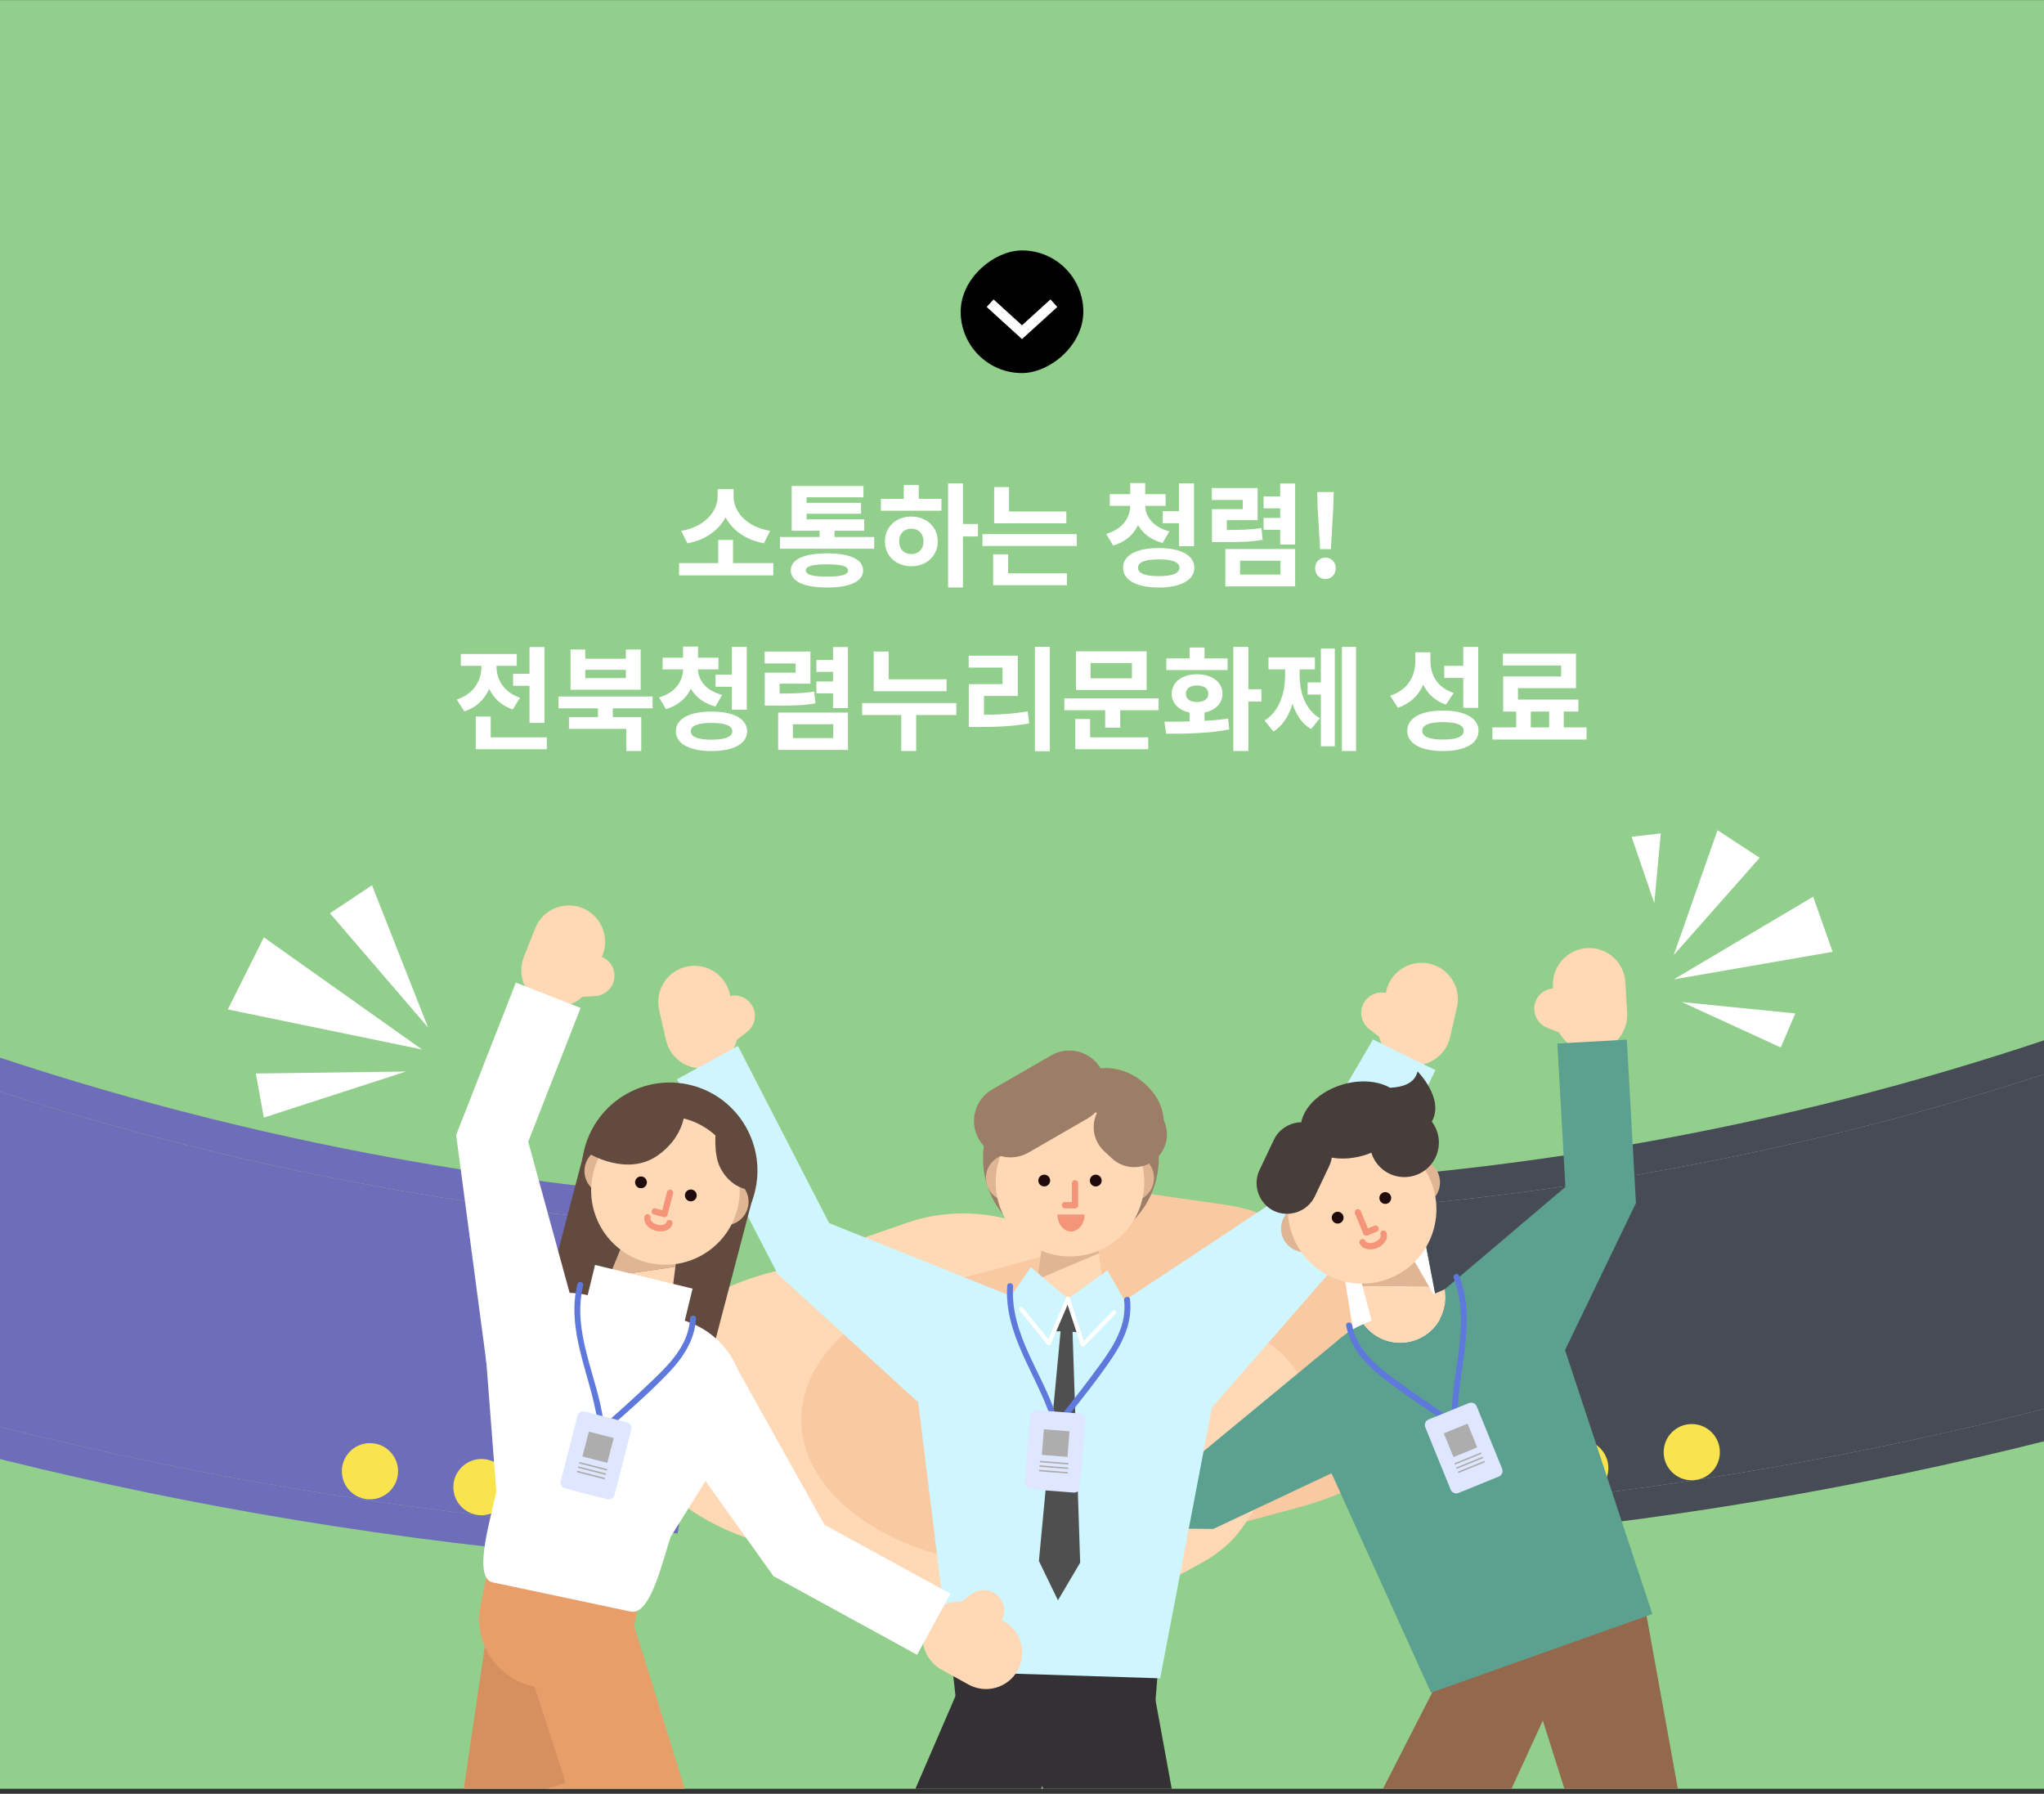 <svg width="400" height="351" viewBox="0 0 400 351" fill="none" xmlns="http://www.w3.org/2000/svg">
<rect x="0" y="0" width="400" height="351" fill="#333333" stroke="none"/>
<g clip-path="url(#clip0_759_29897)">
<rect width="400" height="350" transform="translate(0 0.02)" fill="#92CF8D"/>
<rect x="212" y="49" width="24" height="24" rx="12" transform="rotate(90 212 49)" fill="black"/>
<path d="M205.5 60L200 65L194.5 60" stroke="white" stroke-width="2" stroke-miterlimit="10" stroke-linecap="square"/>
<path d="M132.891 110.184H151.327V112.582H132.891V110.184ZM140.547 105.652H143.451V110.822H140.547V105.652ZM140.437 95.708H142.989V97.182C142.989 101.516 139.843 105.344 134.519 106.312L133.309 103.87C137.951 103.122 140.437 99.998 140.437 97.182V95.708ZM141.009 95.708H143.561V97.182C143.561 100.064 146.047 103.122 150.711 103.87L149.501 106.312C144.155 105.322 141.009 101.582 141.009 97.182V95.708ZM152.646 105.08H171.082V107.368H152.646V105.08ZM160.39 102.902H163.316V105.916H160.39V102.902ZM154.934 101.626H169.124V103.848H154.934V101.626ZM154.934 95.092H168.97V97.314H157.838V102.88H154.934V95.092ZM157.024 98.392H168.508V100.526H157.024V98.392ZM161.842 108.27C166.308 108.27 168.904 109.458 168.904 111.614C168.904 113.792 166.308 114.958 161.842 114.958C157.354 114.958 154.758 113.792 154.758 111.614C154.758 109.458 157.354 108.27 161.842 108.27ZM161.842 110.426C159.004 110.426 157.706 110.778 157.706 111.614C157.706 112.472 159.004 112.824 161.842 112.824C164.658 112.824 165.956 112.472 165.956 111.614C165.956 110.778 164.658 110.426 161.842 110.426ZM185.534 94.586H188.438V114.958H185.534V94.586ZM187.778 102.528H191.386V104.97H187.778V102.528ZM172.378 97.6H184.236V99.932H172.378V97.6ZM178.34 101.076C181.31 101.076 183.51 103.1 183.51 105.938C183.51 108.776 181.31 110.8 178.34 110.8C175.37 110.8 173.17 108.776 173.17 105.938C173.17 103.1 175.37 101.076 178.34 101.076ZM178.34 103.452C176.954 103.452 175.964 104.376 175.964 105.938C175.964 107.5 176.954 108.424 178.34 108.424C179.726 108.424 180.716 107.5 180.716 105.938C180.716 104.376 179.726 103.452 178.34 103.452ZM176.866 94.916H179.792V98.48H176.866V94.916ZM194.552 100.086H208.676V102.396H194.552V100.086ZM192.264 104.508H210.722V106.84H192.264V104.508ZM194.552 95.312H197.456V101.23H194.552V95.312ZM194.354 112.186H208.786V114.518H194.354V112.186ZM194.354 108.468H197.28V112.802H194.354V108.468ZM221.183 98.15H223.537V98.898C223.537 102.44 221.733 105.63 217.839 106.752L216.475 104.464C219.753 103.54 221.183 101.208 221.183 98.898V98.15ZM221.733 98.15H224.109V98.898C224.109 100.988 225.561 103.122 228.839 103.98L227.519 106.246C223.603 105.212 221.733 102.242 221.733 98.898V98.15ZM217.179 96.698H228.113V98.986H217.179V96.698ZM221.183 94.52H224.109V97.6H221.183V94.52ZM227.541 100.02H231.435V102.374H227.541V100.02ZM230.731 94.586H233.657V106.884H230.731V94.586ZM226.749 107.236C231.061 107.236 233.723 108.644 233.723 111.086C233.723 113.528 231.061 114.958 226.749 114.958C222.437 114.958 219.775 113.528 219.775 111.086C219.775 108.644 222.437 107.236 226.749 107.236ZM226.749 109.458C224.087 109.458 222.701 109.986 222.701 111.086C222.701 112.186 224.087 112.736 226.749 112.736C229.433 112.736 230.819 112.186 230.819 111.086C230.819 109.986 229.433 109.458 226.749 109.458ZM239.793 107.434H253.455V114.738H239.793V107.434ZM250.573 109.722H242.675V112.428H250.573V109.722ZM250.529 94.608H253.455V106.554H250.529V94.608ZM247.273 97.138H251.057V99.47H247.273V97.138ZM237.175 103.716H238.737C242.741 103.716 244.611 103.672 246.855 103.32L247.097 105.63C244.809 106.048 242.829 106.07 238.737 106.07H237.175V103.716ZM237.153 95.488H246.107V101.78H240.079V105.52H237.175V99.624H243.203V97.82H237.153V95.488ZM247.273 101.34H251.057V103.672H247.273V101.34ZM258.338 107.456L257.854 99.338L257.766 96.28H261L260.912 99.338L260.45 107.456H258.338ZM259.372 113.308C258.228 113.308 257.37 112.406 257.37 111.196C257.37 109.986 258.228 109.106 259.372 109.106C260.538 109.106 261.396 109.986 261.396 111.196C261.396 112.406 260.538 113.308 259.372 113.308ZM100.409 131.844H105.161V134.198H100.409V131.844ZM103.621 126.608H106.547V141.458H103.621V126.608ZM93.105 144.274H107.009V146.606H93.105V144.274ZM93.105 140.204H96.031V145.66H93.105V140.204ZM94.205 129.27H96.581V130.546C96.581 134.374 94.777 137.916 90.861 139.214L89.387 136.882C92.753 135.782 94.205 133.12 94.205 130.546V129.27ZM94.821 129.27H97.175V130.546C97.175 132.922 98.561 135.452 101.773 136.53L100.343 138.818C96.559 137.564 94.821 134.176 94.821 130.546V129.27ZM90.179 127.972H101.135V130.282H90.179V127.972ZM117.018 138.048H119.922V141.128H117.018V138.048ZM109.296 136.288H127.71V138.598H109.296V136.288ZM111.342 140.314H125.488V146.958H122.562V142.624H111.342V140.314ZM111.65 127.092H114.532V128.896H122.474V127.092H125.378V134.968H111.65V127.092ZM114.532 131.074V132.68H122.474V131.074H114.532ZM133.67 130.15H136.024V130.898C136.024 134.44 134.22 137.63 130.326 138.752L128.962 136.464C132.24 135.54 133.67 133.208 133.67 130.898V130.15ZM134.22 130.15H136.596V130.898C136.596 132.988 138.048 135.122 141.326 135.98L140.006 138.246C136.09 137.212 134.22 134.242 134.22 130.898V130.15ZM129.666 128.698H140.6V130.986H129.666V128.698ZM133.67 126.52H136.596V129.6H133.67V126.52ZM140.028 132.02H143.922V134.374H140.028V132.02ZM143.218 126.586H146.144V138.884H143.218V126.586ZM139.236 139.236C143.548 139.236 146.21 140.644 146.21 143.086C146.21 145.528 143.548 146.958 139.236 146.958C134.924 146.958 132.262 145.528 132.262 143.086C132.262 140.644 134.924 139.236 139.236 139.236ZM139.236 141.458C136.574 141.458 135.188 141.986 135.188 143.086C135.188 144.186 136.574 144.736 139.236 144.736C141.92 144.736 143.306 144.186 143.306 143.086C143.306 141.986 141.92 141.458 139.236 141.458ZM152.28 139.434H165.942V146.738H152.28V139.434ZM163.06 141.722H155.162V144.428H163.06V141.722ZM163.016 126.608H165.942V138.554H163.016V126.608ZM159.76 129.138H163.544V131.47H159.76V129.138ZM149.662 135.716H151.224C155.228 135.716 157.098 135.672 159.342 135.32L159.584 137.63C157.296 138.048 155.316 138.07 151.224 138.07H149.662V135.716ZM149.64 127.488H158.594V133.78H152.566V137.52H149.662V131.624H155.69V129.82H149.64V127.488ZM159.76 133.34H163.544V135.672H159.76V133.34ZM170.978 132.922H185.234V135.254H170.978V132.922ZM168.712 137.564H187.148V139.918H168.712V137.564ZM176.368 138.972H179.294V146.958H176.368V138.972ZM170.978 127.488H173.904V134.022H170.978V127.488ZM202.525 126.564H205.451V147.002H202.525V126.564ZM189.589 139.874H191.393C195.001 139.874 197.883 139.742 201.117 139.192L201.403 141.546C198.103 142.14 195.111 142.25 191.393 142.25H189.589V139.874ZM189.567 128.302H199.181V136.178H192.559V140.754H189.589V133.868H196.189V130.634H189.567V128.302ZM208.287 136.64H226.723V138.972H208.287V136.64ZM216.273 138.114H219.221V142.404H216.273V138.114ZM210.553 127.444H224.391V135.012H210.553V127.444ZM221.509 129.732H213.413V132.724H221.509V129.732ZM210.421 144.274H224.699V146.606H210.421V144.274ZM210.421 140.688H213.325V145.044H210.421V140.688ZM232.793 138.642H235.719V141.942H232.793V138.642ZM241.351 126.586H244.299V146.958H241.351V126.586ZM243.265 134.858H246.851V137.278H243.265V134.858ZM228.217 143.57L227.865 141.216C231.385 141.216 236.225 141.194 240.339 140.622L240.559 142.734C236.269 143.57 231.649 143.57 228.217 143.57ZM228.239 128.83H240.229V131.118H228.239V128.83ZM234.267 131.932C237.171 131.932 239.239 133.472 239.239 135.738C239.239 138.026 237.171 139.566 234.267 139.566C231.341 139.566 229.295 138.026 229.295 135.738C229.295 133.472 231.341 131.932 234.267 131.932ZM234.267 134.132C232.925 134.132 232.067 134.704 232.067 135.738C232.067 136.794 232.925 137.366 234.267 137.366C235.587 137.366 236.467 136.794 236.467 135.738C236.467 134.704 235.587 134.132 234.267 134.132ZM232.793 126.696H235.719V130.546H232.793V126.696ZM262.602 126.586H265.374V146.958H262.602V126.586ZM255.892 133.538H259.258V135.914H255.892V133.538ZM258.488 126.916H261.216V146.034H258.488V126.916ZM251.492 129.908H253.692V131.998C253.692 136.574 252.438 141.128 249.204 143.152L247.466 140.996C250.458 139.126 251.492 135.474 251.492 131.998V129.908ZM252.152 129.908H254.33V131.998C254.33 135.386 255.342 138.818 258.29 140.534L256.574 142.668C253.34 140.754 252.152 136.486 252.152 131.998V129.908ZM248.236 128.632H257.322V130.986H248.236V128.632ZM276.956 127.642H279.398V129.468C279.398 133.56 277.572 137.146 273.568 138.488L272.05 136.134C275.526 135.012 276.956 132.262 276.956 129.468V127.642ZM277.572 127.642H279.926V129.336C279.926 132.042 281.246 134.55 284.48 135.584L282.962 137.872C279.2 136.574 277.572 133.296 277.572 129.336V127.642ZM286.35 126.586H289.276V138.51H286.35V126.586ZM282.368 139.038C286.68 139.038 289.342 140.512 289.342 142.998C289.342 145.506 286.68 146.958 282.368 146.958C278.056 146.958 275.394 145.506 275.394 142.998C275.394 140.512 278.056 139.038 282.368 139.038ZM282.368 141.304C279.728 141.304 278.32 141.854 278.32 142.998C278.32 144.142 279.728 144.714 282.368 144.714C285.03 144.714 286.438 144.142 286.438 142.998C286.438 141.854 285.03 141.304 282.368 141.304ZM282.632 130.282H286.768V132.658H282.632V130.282ZM296.71 138.466H299.57V143.262H296.71V138.466ZM303.156 138.444H306.016V143.262H303.156V138.444ZM292.046 142.338H310.482V144.714H292.046V142.338ZM294.114 127.906H308.414V134.66H297.062V138.114H294.158V132.372H305.51V130.216H294.114V127.906ZM294.158 136.882H308.876V139.236H294.158V136.882Z" fill="white"/>
<path d="M256.92 251.291C254.903 258.236 244.007 262.537 232.576 260.894L215.009 258.376C203.574 256.737 195.938 249.779 197.951 242.834C199.959 235.892 210.86 231.588 222.295 233.231L239.862 235.752C251.293 237.391 258.933 244.349 256.92 251.291Z" fill="#F9C9A2"/>
<path d="M244.492 296.793C234.647 311.448 208.142 318.213 185.289 311.9L150.167 302.211C127.305 295.906 116.753 278.918 126.595 264.267C136.428 249.62 162.937 242.851 185.802 249.156L220.92 258.845C243.774 265.154 254.325 282.146 244.492 296.793Z" fill="#FFD8B5"/>
<path d="M206.462 243.732C212.068 249.815 208.261 257.648 197.959 261.225L182.138 266.729C171.841 270.311 158.948 268.282 153.345 262.203C147.739 256.124 151.546 248.291 161.843 244.71L177.665 239.21C187.97 235.628 200.863 237.653 206.462 243.732Z" fill="#FFD8B5"/>
<path d="M278.582 256.97C288.279 271.666 277.555 288.609 254.636 294.819L219.423 304.369C196.504 310.583 170.065 303.716 160.376 289.024C150.678 274.336 161.399 257.389 184.318 251.17L219.534 241.625C242.449 235.414 268.888 242.29 278.582 256.97Z" fill="#F9C9A2"/>
<path d="M237.496 257.755C252.998 262.035 260.153 273.552 253.474 283.479L243.226 298.742C236.556 308.674 218.586 313.262 203.093 308.986C187.6 304.714 180.441 293.193 187.111 283.261L197.363 268.003C204.034 258.067 222.008 253.483 237.496 257.755Z" fill="#FFD8B5"/>
<path d="M142.471 240.684C136.866 240.314 131.266 239.858 125.674 239.328L114.16 298.597C120.229 299.148 126.376 299.632 132.604 300.043L142.471 240.684Z" fill="#6D6DB9"/>
<path d="M-97 253.913C-45.339 275.057 25.785 296.576 113.024 304.462L114.165 298.597C25.617 290.575 -45.97 268.276 -97 246.881V253.913Z" fill="#6D6DB9"/>
<path d="M-44.487 197.178C-18.663 208.005 8.595 217.054 36.525 224.069C65.597 231.376 95.512 236.486 125.679 239.328L126.816 233.471C97.569 230.702 68.556 225.741 40.354 218.672C13.088 211.837 -13.539 203.023 -38.786 192.471C-65.969 181.114 -85.799 170.106 -97 163.346V171.429C-85.076 178.276 -67.335 187.6 -44.487 197.178Z" fill="#6D6DB9"/>
<path d="M36.521 224.07C8.591 217.05 -18.667 208.002 -44.491 197.179C-67.335 187.6 -85.081 178.277 -97 171.43V246.886C-45.97 268.281 25.617 290.58 114.161 298.602L125.675 239.333C95.508 236.486 65.593 231.377 36.521 224.07Z" fill="#6D6DB9"/>
<path d="M260.99 236.955L270.684 296.315C276.804 295.904 282.846 295.419 288.809 294.869L277.494 235.6C272.002 236.125 266.498 236.585 260.99 236.955Z" fill="white"/>
<path d="M444.732 193.448C467.831 183.595 485.62 174.012 497.335 167.112V159C486.532 165.695 466.669 177.031 439.129 188.741C414.317 199.293 388.153 208.108 361.352 214.942C333.631 222.011 305.122 226.973 276.379 229.741L277.496 235.598C307.143 232.756 336.548 227.646 365.114 220.339C392.564 213.32 419.352 204.271 444.732 193.448Z" fill="#464B56"/>
<path d="M288.814 294.867L289.936 300.733C376.231 292.793 446.488 271.045 497.337 249.769V242.729C447.125 264.251 376.412 286.792 288.814 294.867Z" fill="#464B56"/>
<path d="M497.337 167.111C485.622 174.008 467.833 183.594 444.734 193.448C419.354 204.275 392.566 213.323 365.116 220.339C336.546 227.646 307.145 232.755 277.498 235.598L288.814 294.867C376.412 286.796 447.124 264.25 497.337 242.728V167.111Z" fill="#464B56"/>
<path d="M72.398 293.382C75.436 293.382 77.898 290.92 77.898 287.883C77.898 284.845 75.436 282.383 72.398 282.383C69.361 282.383 66.898 284.845 66.898 287.883C66.898 290.92 69.361 293.382 72.398 293.382Z" fill="#F9E450"/>
<path d="M94.219 296.49C97.256 296.49 99.718 294.027 99.718 290.99C99.718 287.953 97.256 285.49 94.219 285.49C91.181 285.49 88.719 287.953 88.719 290.99C88.719 294.027 91.181 296.49 94.219 296.49Z" fill="#F9E450"/>
<path d="M331.07 289.65C334.107 289.65 336.57 287.188 336.57 284.15C336.57 281.113 334.107 278.65 331.07 278.65C328.033 278.65 325.57 281.113 325.57 284.15C325.57 287.188 328.033 289.65 331.07 289.65Z" fill="#F9E450"/>
<path d="M309.248 292.755C312.285 292.755 314.748 290.293 314.748 287.256C314.748 284.218 312.285 281.756 309.248 281.756C306.21 281.756 303.748 284.218 303.748 287.256C303.748 290.293 306.21 292.755 309.248 292.755Z" fill="#F9E450"/>
<path d="M205.395 298.853L237.424 299.177L269.326 284.161L262.811 261.455L233.641 285.528L205.53 285.245L205.395 298.853Z" fill="#5CA090"/>
<path d="M138.844 208.866C135.02 209.741 131.213 207.354 130.338 203.535L128.991 197.665C128.112 193.845 130.498 190.038 134.322 189.159C138.142 188.28 141.95 190.666 142.828 194.49L144.176 200.36C145.051 204.183 142.664 207.991 138.844 208.866Z" fill="#FFD8B5"/>
<path d="M137.948 203.299C136.596 201.566 136.909 199.065 138.642 197.713L141.308 195.639C143.041 194.288 145.542 194.6 146.889 196.333C148.241 198.067 147.933 200.568 146.195 201.919L143.53 203.994C141.8 205.345 139.299 205.033 137.948 203.299Z" fill="#FFD8B5"/>
<path d="M275.268 208.286C279.092 209.161 282.899 206.774 283.774 202.954L285.121 197.085C286 193.265 283.614 189.458 279.79 188.579C275.97 187.7 272.163 190.086 271.284 193.91L269.936 199.779C269.061 203.599 271.452 207.407 275.268 208.286Z" fill="#FFD8B5"/>
<path d="M276.168 202.715C277.519 200.982 277.207 198.481 275.474 197.129L272.808 195.055C271.075 193.704 268.574 194.016 267.226 195.749C265.875 197.483 266.183 199.984 267.92 201.335L270.586 203.41C272.311 204.761 274.817 204.453 276.168 202.715Z" fill="#FFD8B5"/>
<path d="M191.554 427.094L169.941 371.304L188.593 328.156L209.914 336.277L194.006 371.588L206.033 421.648L191.554 427.094Z" fill="#333133"/>
<path d="M230.075 437.027L213.021 436.008V375.86L199.828 337.439L225.438 328.904L234.055 376.02L230.075 437.027Z" fill="#333133"/>
<path d="M225.05 346.367H188.573L185.854 321.529L226.989 321.919L225.05 346.367Z" fill="#333133"/>
<path d="M224.338 255.487C222.801 255.006 221.179 254.711 219.495 254.641L198.806 253.791C196.966 253.717 195.179 253.914 193.479 254.337C185.642 256.304 179.695 263.229 179.35 271.711L186.192 327.107L227.04 328.401L237.42 274.093C237.773 265.464 232.211 257.956 224.338 255.487Z" fill="#CFF5FF"/>
<path d="M209.569 243.936C219.067 243.936 226.766 236.194 226.766 226.644C226.766 217.093 219.067 209.352 209.569 209.352C200.071 209.352 192.371 217.093 192.371 226.644C192.371 236.194 200.071 243.936 209.569 243.936Z" fill="#9B7D68"/>
<path d="M214.87 243.783H203.907L203.045 250.347L215.063 245.266L214.87 243.783Z" fill="#DFB593"/>
<path d="M215.062 245.266L203.044 250.346L202.752 252.564H216.027L215.062 245.266Z" fill="#FFD8B5"/>
<path d="M192.939 230.499C192.939 232.45 194.151 234.114 195.856 234.792V226.203C194.151 226.885 192.939 228.548 192.939 230.499Z" fill="#DFB593"/>
<path d="M225.83 230.499C225.83 228.548 224.627 226.885 222.914 226.203V234.792C224.627 234.118 225.83 232.45 225.83 230.499Z" fill="#DFB593"/>
<path d="M223.93 231.314C223.93 239.348 217.42 245.854 209.39 245.854C201.36 245.854 194.85 239.343 194.85 231.314C194.85 223.284 201.36 216.773 209.39 216.773C217.42 216.773 223.93 223.288 223.93 231.314Z" fill="#FFD8B5"/>
<path d="M203.199 231.004C203.199 231.64 203.717 232.158 204.353 232.158C204.99 232.158 205.508 231.64 205.508 231.004C205.508 230.363 204.99 229.85 204.353 229.85C203.717 229.846 203.199 230.363 203.199 231.004Z" fill="#1F0A0C"/>
<path d="M213.279 231.004C213.279 231.64 213.797 232.158 214.433 232.158C215.074 232.158 215.588 231.64 215.588 231.004C215.588 230.363 215.07 229.85 214.433 229.85C213.797 229.846 213.279 230.363 213.279 231.004Z" fill="#1F0A0C"/>
<path d="M210.375 231.541V235.829H208.412" stroke="#F49479" stroke-width="1.232" stroke-miterlimit="10" stroke-linecap="round" stroke-linejoin="round"/>
<path d="M206.938 237.643C206.938 239.479 208.125 240.97 209.591 240.97C211.057 240.97 212.244 239.479 212.244 237.643" fill="#F49479"/>
<path d="M225.955 227.506C225.955 227.506 230.354 219.554 225.581 213.693C220.808 207.836 214.955 209.109 214.955 209.109L216.697 219.608L225.955 227.506Z" fill="#9B7D68"/>
<path d="M181.587 276.126L152.19 249.297L132.467 211.193L144.411 204.666L162.258 239.332L197.885 253.618L181.587 276.126Z" fill="#CFF5FF"/>
<path d="M235.527 277.292L219.615 254.784L250.663 234.214L268.69 203.4L280.914 209.393L263.157 245.599L235.527 277.292Z" fill="#CFF5FF"/>
<path d="M201.175 251.047C201.06 253.828 204.514 256.226 208.888 256.403C213.263 256.584 216.902 254.477 217.013 251.696" fill="#FFD8B5"/>
<path d="M211.535 254.452L206.413 254.242L204.482 257.898L206.454 260.477L210.984 260.666L213.157 258.255L211.535 254.452Z" fill="#4F4F4F"/>
<path d="M209.874 260.108L209.25 260.083L208.223 260.038L207.599 260.014L203.307 305.441L207.036 313.138L211.386 305.77L209.874 260.108Z" fill="#4F4F4F"/>
<path d="M197.814 253.652L201.737 247.947L208.986 254.125L205.253 262.845L197.814 253.652Z" fill="#CFF5FF"/>
<path d="M220.143 254.613L216.722 248.588L208.959 254.125L211.916 263.132L220.143 254.613Z" fill="#CFF5FF"/>
<path d="M208.986 254.125L205.253 262.845L199.77 256.068" stroke="white" stroke-width="0.821" stroke-miterlimit="10" stroke-linecap="round" stroke-linejoin="round"/>
<path d="M208.959 254.125L211.916 263.132L218.016 256.815" stroke="white" stroke-width="0.821" stroke-miterlimit="10" stroke-linecap="round" stroke-linejoin="round"/>
<path d="M212.827 218.861L201.294 225.519C197.885 227.487 193.527 226.32 191.559 222.911C189.592 219.502 190.759 215.144 194.168 213.176L205.701 206.518C209.11 204.551 213.468 205.717 215.436 209.127C217.407 212.532 216.236 216.89 212.827 218.861Z" fill="#9B7D68"/>
<path d="M217.607 226.673L216.075 225.252C213.483 222.845 213.331 218.795 215.738 216.204C218.145 213.612 222.195 213.46 224.786 215.867L226.318 217.288C228.91 219.695 229.062 223.745 226.655 226.336C224.248 228.928 220.199 229.08 217.607 226.673Z" fill="#9B7D68"/>
<path d="M197.104 251.596C196.48 261.092 202.768 268.777 205.61 277.398C205.844 278.109 206.896 277.604 206.662 276.901C203.897 268.518 197.654 260.94 198.262 251.711C198.311 250.959 197.153 250.848 197.104 251.596Z" fill="#5E79DB"/>
<path d="M219.985 254.432C220.54 259.098 218.096 263.135 215.463 266.766C212.855 270.36 210.127 273.872 207.347 277.335C206.879 277.922 207.831 278.587 208.3 278.004C211.495 274.02 214.732 270.003 217.591 265.768C219.919 262.318 221.636 258.478 221.131 254.235C221.045 253.487 219.899 253.693 219.985 254.432Z" fill="#5E79DB"/>
<path d="M211.359 290.994C211.309 291.631 210.747 292.116 210.106 292.062L201.595 291.389C200.959 291.339 200.474 290.777 200.527 290.136L201.567 276.984C201.616 276.347 202.179 275.863 202.819 275.916L211.33 276.59C211.966 276.639 212.451 277.202 212.398 277.842L211.359 290.994Z" fill="#DEE7FF"/>
<path d="M209.293 280.07L204.285 279.674L203.889 284.682L208.897 285.077L209.293 280.07Z" fill="#ADADAD"/>
<path d="M209.097 286.282L203.5 285.84L203.477 286.135L209.074 286.577L209.097 286.282Z" fill="#ADADAD"/>
<path d="M209.029 287.161L203.432 286.719L203.408 287.014L209.006 287.456L209.029 287.161Z" fill="#ADADAD"/>
<path d="M208.959 288.046L203.361 287.604L203.338 287.898L208.935 288.341L208.959 288.046Z" fill="#ADADAD"/>
<path d="M181.467 317.064C179.569 320.498 180.818 324.815 184.248 326.708L189.521 329.62C192.951 331.518 197.272 330.269 199.166 326.84C201.059 323.41 199.815 319.089 196.385 317.195L191.111 314.283C187.677 312.386 183.36 313.634 181.467 317.064Z" fill="#FFD8B5"/>
<path d="M186.573 319.459C187.867 321.233 190.36 321.624 192.135 320.33L194.862 318.338C196.636 317.044 197.027 314.555 195.733 312.781C194.439 311.006 191.95 310.612 190.171 311.91L187.44 313.902C185.666 315.192 185.275 317.681 186.573 319.459Z" fill="#FFD8B5"/>
<path d="M106.52 196.483C102.869 195.046 101.078 190.926 102.512 187.279L104.717 181.672C106.151 178.025 110.271 176.23 113.922 177.664C117.569 179.097 119.364 183.217 117.931 186.868L115.725 192.475C114.292 196.126 110.168 197.917 106.52 196.483Z" fill="#FFD8B5"/>
<path d="M108.928 191.381C108.792 189.187 110.464 187.298 112.657 187.162L116.029 186.957C118.223 186.821 120.112 188.489 120.243 190.682C120.379 192.876 118.711 194.765 116.518 194.901L113.146 195.106C110.953 195.246 109.063 193.578 108.928 191.381Z" fill="#FFD8B5"/>
<path d="M101.067 391.244L82.301 386.315L89.152 360.948L95.67 316.736L114.864 319.566L108.19 364.838L101.067 391.244Z" fill="#D68F5F"/>
<path d="M124.104 318.169L125.328 311.992L95.64 306.102L94.029 314.214C92.584 321.504 97.32 328.589 104.614 330.039L110.697 348.81L87.803 356.573L92.847 375.2L137.296 360.623L124.104 318.169Z" fill="#E89E69"/>
<path d="M147.474 233.751L114.41 225.064L103.994 264.711L137.059 273.398L147.474 233.751Z" fill="#634A3F"/>
<path d="M137.272 259.863C136.028 259.153 134.676 258.586 133.226 258.208L115.409 253.526C113.823 253.111 112.234 252.942 110.677 252.988C103.493 253.201 97.003 258.089 95.085 265.392L97.118 291.761C96.437 295.901 92.284 308.548 96.342 309.612L123.336 315.325C127.394 316.389 129.825 304.625 131.267 300.686L145.092 278.527C147.043 271.093 143.643 263.511 137.272 259.863Z" fill="white"/>
<path d="M179.471 323.796L151.373 308.422L130.877 279.732L142.907 265.373L161.345 298.363L186.006 311.856L179.471 323.796Z" fill="white"/>
<path d="M100.949 192.266L113.62 197.227L103.368 223.404L112.638 257.224L95.174 266.539L89.268 222.089L100.949 192.266Z" fill="white"/>
<path d="M147.655 233.478C150.082 224.241 144.602 214.797 135.415 212.383C126.229 209.97 116.815 215.501 114.388 224.738C111.961 233.975 117.441 243.419 126.628 245.833C135.814 248.246 145.228 242.715 147.655 233.478Z" fill="#634A3F"/>
<path d="M132.361 246.386L121.759 243.602L119.254 249.73L132.172 247.869L132.361 246.386Z" fill="#DFB593"/>
<path d="M132.172 247.869L119.254 249.73L118.408 251.804L131.248 255.176L132.172 247.869Z" fill="#FFD8B5"/>
<path d="M114.526 227.968C114.029 229.853 114.777 231.771 116.255 232.86L118.436 224.555C116.617 224.776 115.023 226.083 114.526 227.968Z" fill="#DFB593"/>
<path d="M146.338 236.328C146.835 234.442 146.092 232.524 144.609 231.432L142.428 239.737C144.256 239.519 145.845 238.213 146.338 236.328Z" fill="#DFB593"/>
<path d="M144.288 236.632C142.247 244.403 134.299 249.04 126.528 247.003C118.761 244.962 114.12 237.014 116.161 229.243C118.202 221.476 126.154 216.834 133.917 218.876C141.688 220.913 146.329 228.865 144.288 236.632Z" fill="#FFD8B5"/>
<path d="M124.321 231.058C124.161 231.674 124.526 232.307 125.142 232.471C125.758 232.631 126.391 232.262 126.555 231.646C126.72 231.029 126.346 230.397 125.73 230.233C125.114 230.072 124.481 230.442 124.321 231.058Z" fill="#1F0A0C"/>
<path d="M134.069 233.619C133.909 234.235 134.274 234.868 134.894 235.032C135.511 235.196 136.143 234.827 136.307 234.206C136.472 233.59 136.102 232.958 135.482 232.793C134.862 232.633 134.229 232.999 134.069 233.619Z" fill="#1F0A0C"/>
<path d="M131.127 233.402L130.035 237.551L128.133 237.05" stroke="#F49479" stroke-width="1.232" stroke-miterlimit="10" stroke-linecap="round" stroke-linejoin="round"/>
<path d="M117.303 251.363C116.596 254.054 119.455 257.138 123.689 258.247C127.924 259.36 131.929 258.079 132.635 255.389" fill="#FFD8B5"/>
<path d="M126.713 238.205C126.499 239.01 127.288 239.918 128.471 240.226C129.654 240.538 130.783 240.136 130.997 239.331" stroke="#F49479" stroke-width="1.232" stroke-miterlimit="10" stroke-linecap="round" stroke-linejoin="round"/>
<path d="M115.01 225.579C115.01 225.579 122.691 230.434 128.819 226.014C134.947 221.595 134.019 215.672 134.019 215.672L123.438 216.793L115.01 225.579Z" fill="#634A3F"/>
<path d="M140.118 220.822C140.118 220.822 139.494 225.677 140.944 228.487C143.059 232.59 146.55 232.799 146.55 232.799L147.018 228.31L142.858 221.188L140.118 220.822Z" fill="#634A3F"/>
<path d="M135.531 252.147L116.443 247.516L112.966 261.845L132.054 266.477L135.531 252.147Z" fill="white"/>
<path d="M112.994 251.259C110.743 260.504 115.614 269.158 116.933 278.141C117.04 278.881 118.165 278.564 118.054 277.833C116.773 269.097 111.926 260.562 114.115 251.571C114.296 250.84 113.17 250.531 112.994 251.259Z" fill="#5E79DB"/>
<path d="M135.046 257.989C134.791 262.68 131.686 266.241 128.466 269.358C125.278 272.451 121.988 275.437 118.653 278.37C118.09 278.867 118.916 279.688 119.475 279.191C123.311 275.819 127.188 272.418 130.733 268.738C133.62 265.74 135.974 262.252 136.204 257.985C136.253 257.241 135.087 257.241 135.046 257.989Z" fill="#5E79DB"/>
<path d="M120.253 292.522C120.093 293.142 119.456 293.52 118.836 293.359L110.568 291.232C109.948 291.072 109.57 290.435 109.73 289.815L113.02 277.037C113.18 276.417 113.817 276.039 114.437 276.199L122.705 278.327C123.326 278.487 123.703 279.123 123.543 279.744L120.253 292.522Z" fill="#DEE7FF"/>
<path d="M120.099 281.385L115.234 280.133L113.983 284.997L118.847 286.249L120.099 281.385Z" fill="#ADADAD"/>
<path d="M118.838 287.47L113.4 286.07L113.327 286.357L118.764 287.756L118.838 287.47Z" fill="#ADADAD"/>
<path d="M118.615 288.327L113.178 286.928L113.104 287.214L118.541 288.613L118.615 288.327Z" fill="#ADADAD"/>
<path d="M118.394 289.184L112.957 287.785L112.883 288.072L118.321 289.471L118.394 289.184Z" fill="#ADADAD"/>
<path d="M311.745 205.704C315.66 205.478 318.65 202.122 318.424 198.208L318.079 192.194C317.853 188.28 314.497 185.29 310.587 185.516C306.673 185.742 303.683 189.093 303.908 193.008L304.254 199.021C304.475 202.939 307.831 205.93 311.745 205.704Z" fill="#FFD8B5"/>
<path d="M311.051 200.105C311.865 198.064 310.867 195.747 308.825 194.934L305.687 193.686C303.646 192.872 301.329 193.87 300.52 195.912C299.707 197.953 300.701 200.27 302.746 201.083L305.884 202.332C307.922 203.149 310.238 202.151 311.051 200.105Z" fill="#FFD8B5"/>
<path d="M301.923 336.67L310.031 362.308L327.59 405.916L341.259 401.324L329.257 355.046L321.425 311.742L287.863 316.355L265.203 360.636L287.272 398.252L300.477 393.52L290.139 362.328L301.923 336.67Z" fill="#93684C"/>
<path d="M318.358 203.428L304.767 204.188L306.34 232.257L282.723 252.285L300.668 275.795L320.149 235.408L318.358 203.428Z" fill="#5CA090"/>
<path d="M266.252 250.248L276.381 246.062L279.683 251.796L266.634 251.69L266.252 250.248Z" fill="#DFB593"/>
<path d="M266.633 251.691L279.686 251.798L280.803 253.741L268.53 258.805L266.633 251.691Z" fill="#FFD8B5"/>
<path d="M281.45 229.601C282.194 231.404 281.713 233.405 280.395 234.682L277.117 226.742C278.949 226.722 280.703 227.798 281.45 229.601Z" fill="#DFB593"/>
<path d="M251.047 242.157C250.303 240.354 250.78 238.354 252.102 237.076L255.38 245.016C253.54 245.036 251.79 243.956 251.047 242.157Z" fill="#DFB593"/>
<path d="M253.116 242.18C256.184 249.606 264.682 253.135 272.108 250.071C279.53 247.006 283.063 238.504 279.994 231.082C276.93 223.66 268.428 220.128 261.006 223.192C253.584 226.256 250.052 234.758 253.116 242.18Z" fill="#FFD8B5"/>
<path d="M272.158 233.979C272.401 234.566 272.121 235.244 271.534 235.487C270.947 235.729 270.269 235.45 270.027 234.858C269.784 234.267 270.064 233.593 270.655 233.351C271.238 233.104 271.912 233.388 272.158 233.979Z" fill="#1F0A0C"/>
<path d="M262.842 237.823C263.085 238.411 262.805 239.088 262.214 239.335C261.623 239.577 260.949 239.298 260.702 238.706C260.46 238.115 260.739 237.441 261.331 237.199C261.922 236.953 262.596 237.232 262.842 237.823Z" fill="#1F0A0C"/>
<path d="M265.727 237.213L267.365 241.181L269.181 240.429" stroke="#F49479" stroke-width="1.232" stroke-miterlimit="10" stroke-linecap="round" stroke-linejoin="round"/>
<path d="M305.4 261.549C302.467 254.201 295.349 249.983 288.198 250.722C286.645 250.882 285.097 251.273 283.586 251.917L282.727 252.287C283.466 256.308 281.326 260.436 277.392 262.063C273.527 263.656 269.189 262.321 266.844 259.081L266.593 259.187C265.209 259.779 263.948 260.547 262.819 261.455C257.019 266.108 254.719 274.463 257.705 281.946L280.033 331.218L323.365 315.824L305.4 261.549Z" fill="#5CA090"/>
<path d="M277.391 262.065C281.326 260.438 283.466 256.31 282.727 252.289L266.844 259.083C269.185 262.323 273.526 263.658 277.391 262.065Z" fill="#FFD8B5"/>
<path d="M270.745 241.383C271.062 242.155 270.405 243.157 269.275 243.621C268.145 244.09 266.971 243.843 266.65 243.071" stroke="#F49479" stroke-width="1.232" stroke-miterlimit="10" stroke-linecap="round" stroke-linejoin="round"/>
<path d="M285.545 249.63C289.02 258.49 285.352 267.723 285.254 276.796C285.246 277.544 284.091 277.384 284.1 276.64C284.194 267.814 287.85 258.699 284.473 250.086C284.198 249.392 285.27 248.932 285.545 249.63Z" fill="#5E79DB"/>
<path d="M264.593 259.263C265.476 263.876 269.029 266.989 272.639 269.646C276.213 272.279 279.877 274.801 283.573 277.257C284.198 277.672 283.491 278.596 282.867 278.186C278.612 275.356 274.311 272.509 270.302 269.338C267.037 266.755 264.24 263.617 263.435 259.419C263.299 258.684 264.454 258.532 264.593 259.263Z" fill="#5E79DB"/>
<path d="M283.894 291.498C284.136 292.089 284.818 292.377 285.409 292.139L293.316 288.919C293.907 288.676 294.195 287.994 293.957 287.403L288.983 275.183C288.74 274.592 288.059 274.305 287.467 274.543L279.56 277.763C278.969 278.005 278.681 278.687 278.92 279.279L283.894 291.498Z" fill="#DEE7FF"/>
<path d="M284.437 285.119L289.09 283.225L287.196 278.572L282.543 280.466L284.437 285.119Z" fill="#ADADAD"/>
<path d="M284.72 286.602L289.92 284.484L289.808 284.21L284.608 286.328L284.72 286.602Z" fill="#ADADAD"/>
<path d="M285.053 287.424L290.254 285.307L290.142 285.033L284.942 287.15L285.053 287.424Z" fill="#ADADAD"/>
<path d="M285.387 288.244L290.588 286.127L290.476 285.853L285.276 287.97L285.387 288.244Z" fill="#ADADAD"/>
<path d="M277.412 209.652C276.853 212.043 274.405 212.749 272.027 212.844C269.678 211.509 266.248 211.184 262.761 212.207C257.212 213.838 253.626 218.265 254.752 222.102C255.877 225.938 261.29 227.729 266.835 226.098C267.365 225.942 267.875 225.761 268.363 225.56C269.452 229.088 273.173 231.097 276.726 230.054C280.308 229.002 282.361 225.244 281.31 221.662C281.071 220.845 280.685 220.11 280.197 219.469C282.727 214.98 277.412 209.652 277.412 209.652Z" fill="#473D3A"/>
<path d="M257.285 220.162C254.332 218.761 250.701 220.055 249.3 223.004C248.52 224.651 247.735 226.298 246.955 227.945C246.795 228.282 246.634 228.623 246.47 228.964C245.07 231.917 246.363 235.548 249.312 236.948C252.266 238.349 255.897 237.055 257.297 234.106C257.457 233.765 257.622 233.428 257.782 233.087C258.562 231.44 259.347 229.793 260.127 228.146C261.532 225.193 260.238 221.562 257.285 220.162Z" fill="#473D3A"/>
<path d="M83.768 201.044L72.798 173.221L64.566 178.708L83.768 201.044Z" fill="white"/>
<path d="M82.594 205.358L51.636 183.412L44.584 197.521L82.594 205.358Z" fill="white"/>
<path d="M79.459 209.666L50.066 210.06L51.635 218.682L79.459 209.666Z" fill="white"/>
<path d="M327.545 186.878L336.109 162.451L344.36 167.844L327.545 186.878Z" fill="white"/>
<path d="M327.545 191.636L354.83 175.457L358.634 186.243L327.545 191.636Z" fill="white"/>
<path d="M329.13 196.078L351.338 198.3L348.484 204.962L329.13 196.078Z" fill="white"/>
<path d="M323.737 176.729L325.006 163.084L319.297 163.721L323.737 176.729Z" fill="white"/>
</g>
<defs>
<clipPath id="clip0_759_29897">
<rect width="400" height="350" fill="white" transform="translate(0 0.02)"/>
</clipPath>
</defs>
</svg>
